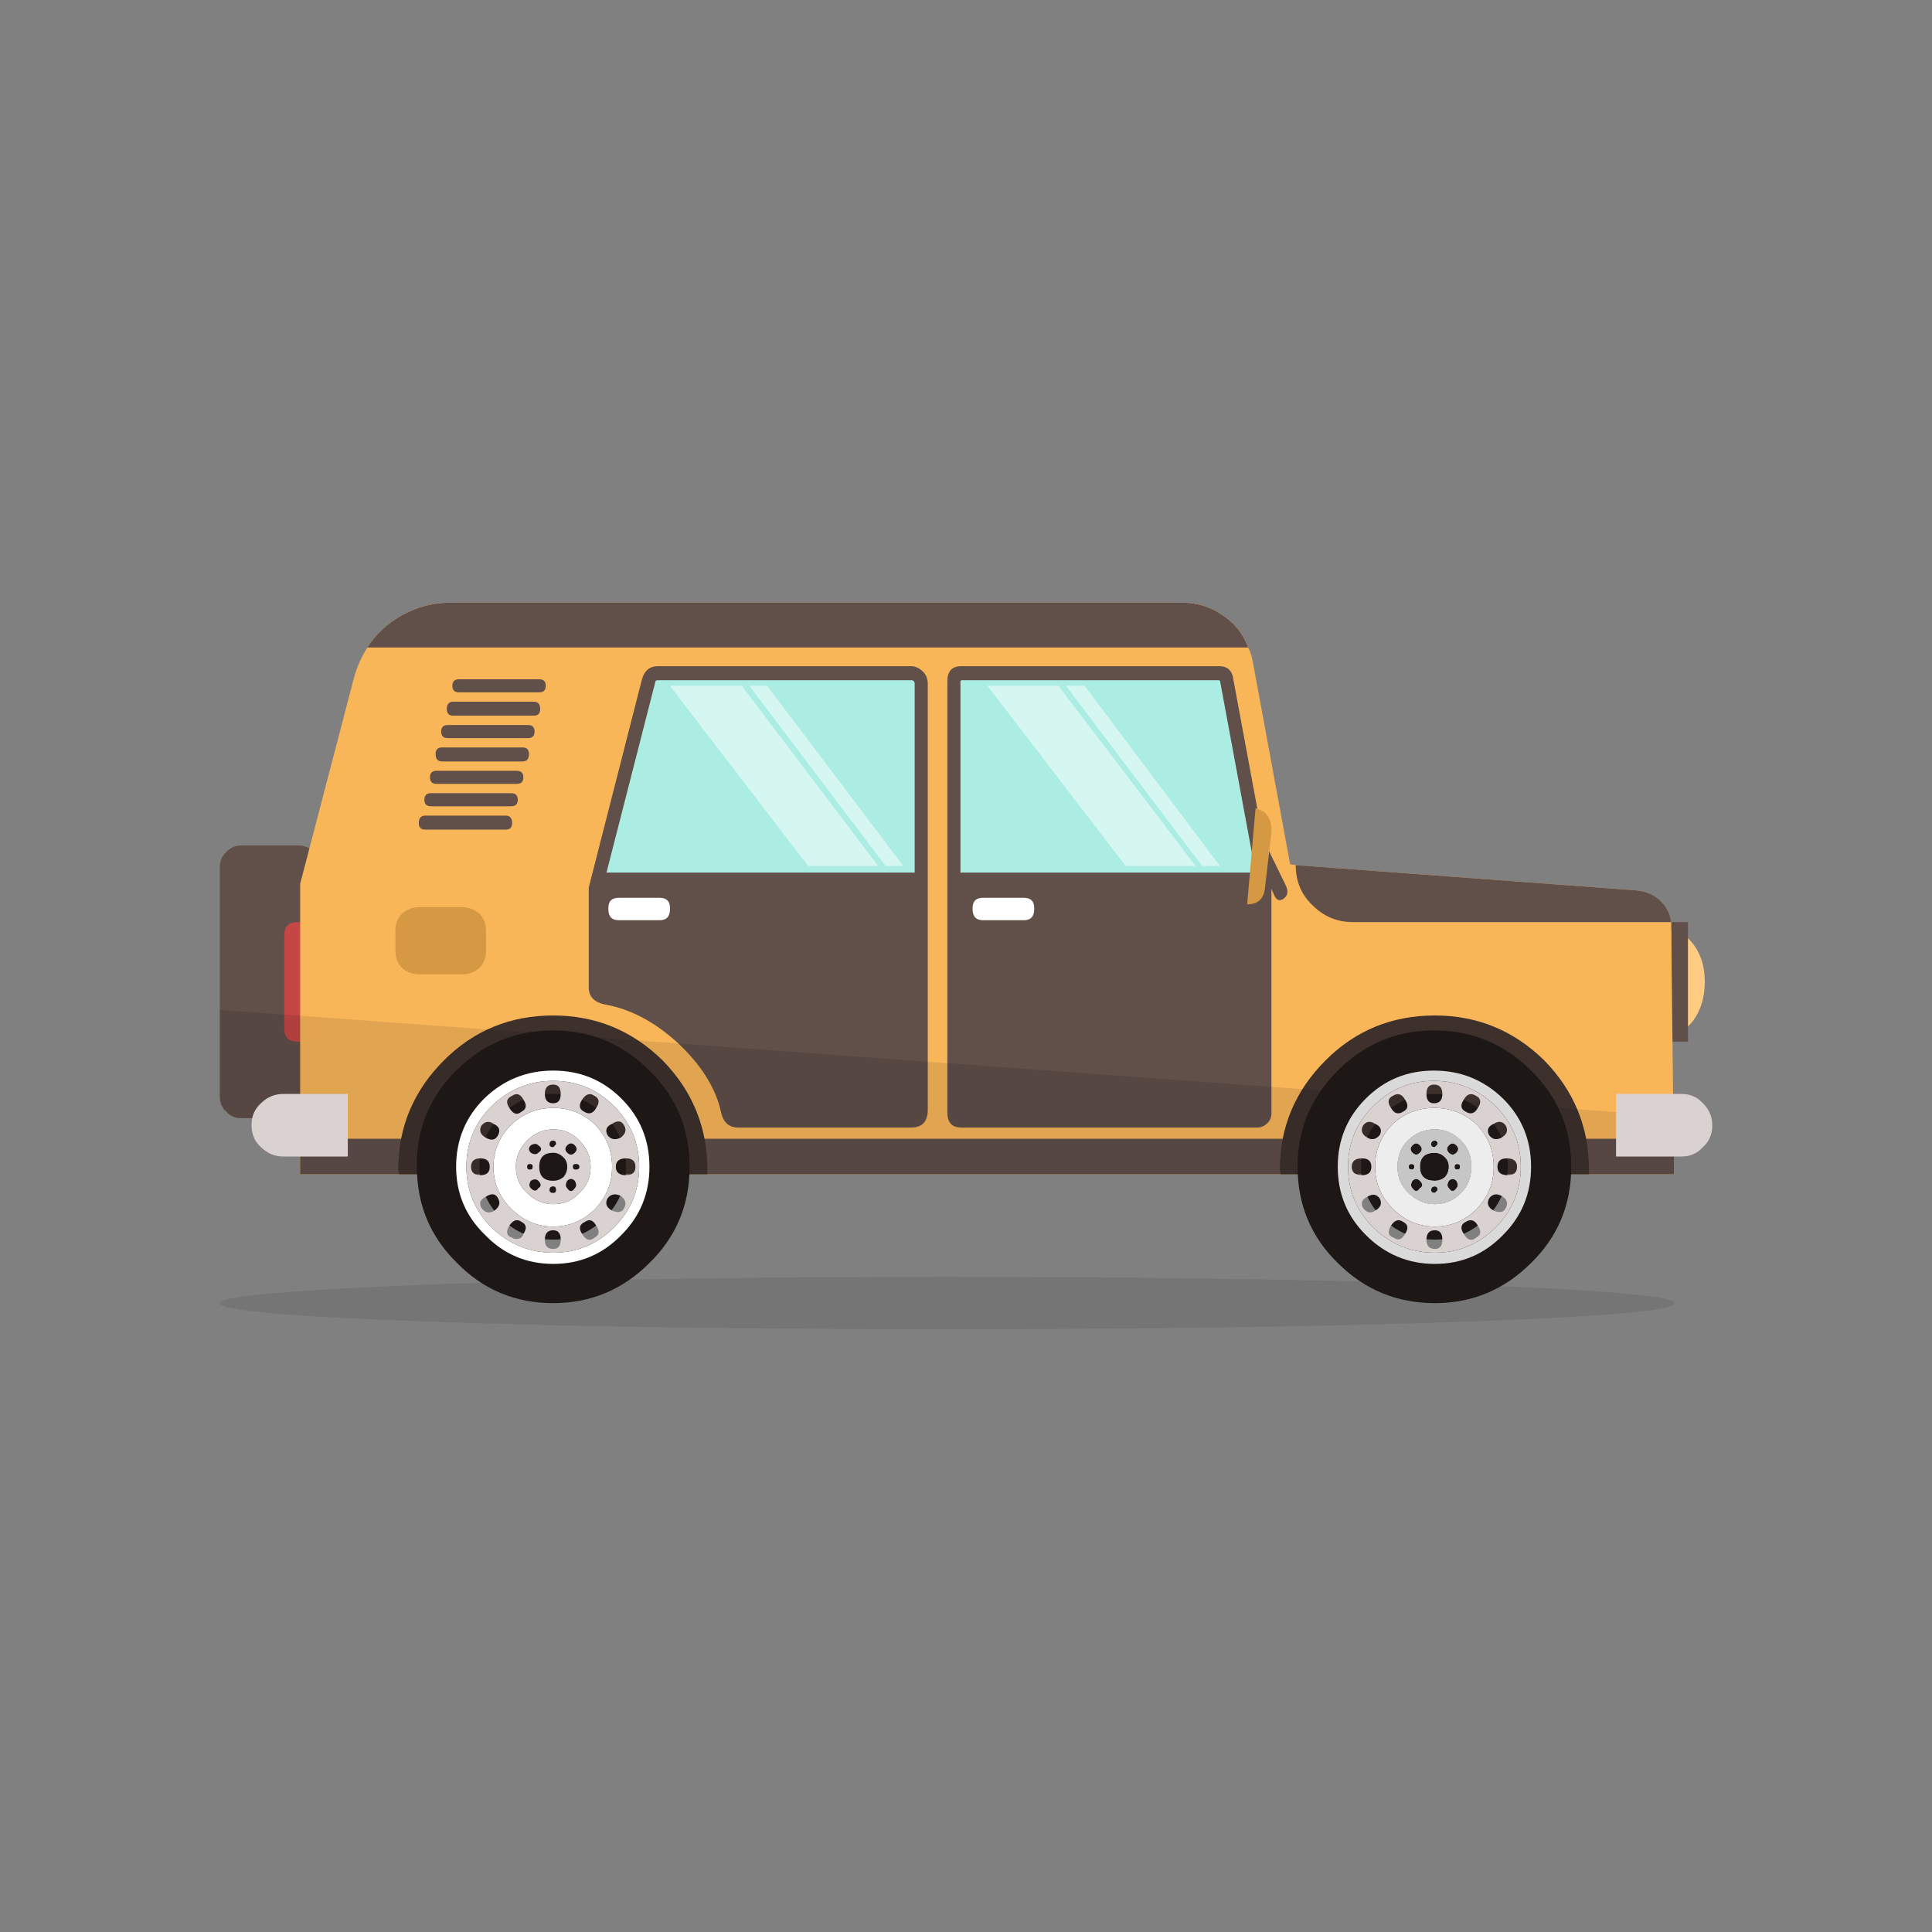 
<svg xmlns="http://www.w3.org/2000/svg" version="1.1" xmlns:xlink="http://www.w3.org/1999/xlink" preserveAspectRatio="none" x="0px" y="0px" width="1024px" height="1024px" viewBox="0 0 1024 1024">
<rect x="0" y="0" width="1024" height="1024" fill="#808080" stroke="none"/>
<defs>
<g id="Layer0_0_MEMBER_0_FILL">
<path fill="#1D1D1B" fill-opacity="0.098" stroke="none" d="
M 66.5 2.4
Q 77.9 2 77.9 1.4 77.9 0.85 66.5 0.4 54.95 0 38.95 0 22.95 0 11.4 0.4 0 0.85 0 1.4 0 2 11.4 2.4 22.7 2.8 38.95 2.8 55.2 2.8 66.5 2.4 Z"/>
</g>

<g id="Layer0_0_MEMBER_1_MEMBER_0_FILL">
<path fill="#614F49" stroke="none" d="
M 145.15 30
Q 144.8 30.3 144.8 30.8
L 144.8 43.1
Q 144.8 43.6 145.15 43.9 145.45 44.25 145.95 44.25
L 149 44.25
Q 149.5 44.25 149.85 43.9 150.2 43.6 150.2 43.1
L 150.2 30.8
Q 150.2 30.3 149.85 30 149.5 29.65 149 29.65
L 145.95 29.65
Q 145.45 29.65 145.15 30 Z"/>
</g>

<g id="Layer0_0_MEMBER_1_MEMBER_1_FILL">
<path fill="#C44645" stroke="none" d="
M 150.2 40.15
L 150.2 33.75 148.95 33.75
Q 148.25 33.75 148.25 34.45
L 148.25 39.45
Q 148.25 40.15 148.95 40.15
L 150.2 40.15 Z"/>
</g>

<g id="Layer0_0_MEMBER_1_MEMBER_2_FILL">
<path fill="#FFCB82" stroke="none" d="
M 220.7 34.95
Q 220.1 35.75 220.1 36.95 220.1 38.15 220.7 39 221.35 39.85 222.2 39.85 223.05 39.85 223.7 39 224.3 38.15 224.3 36.95 224.3 35.75 223.7 34.95 223.05 34.1 222.2 34.1 221.35 34.1 220.7 34.95 Z"/>
</g>

<g id="Layer0_0_MEMBER_1_MEMBER_3_FILL">
<path fill="#614F49" stroke="none" d="
M 223.4 40.15
L 223.4 33.75 222.5 33.75 222.5 40.15 223.4 40.15 Z"/>
</g>

<g id="Layer0_0_MEMBER_1_MEMBER_4_FILL">
<path fill="#F9B659" stroke="none" d="
M 221.85 32.6
Q 221.3 32.1 220.6 32.05
L 202.4 30.7 202.1 30.65 200.1 19.8
Q 200 19.3 199.85 19.05 199.45 17.95 198.45 17.3 197.5 16.65 196.3 16.65
L 157.15 16.65
Q 155.8 16.65 154.6 17.3 153.4 17.95 152.7 19.05 152.25 19.75 152 20.6
L 149.1 31.7 149.1 47.25 222.65 47.25 222.5 33.75
Q 222.35 33.05 221.85 32.6 Z"/>
</g>

<g id="Layer0_0_MEMBER_1_MEMBER_5_FILL">
<path fill="#614F49" stroke="none" d="
M 184.5 20.05
Q 183.75 20.05 183.75 20.85
L 183.75 43.95
Q 183.75 44.75 184.5 44.75
L 200.35 44.75
Q 200.65 44.75 200.9 44.5 201.1 44.3 201.1 43.95
L 201.1 31.75 199.05 20.7
Q 198.95 20.05 198.3 20.05
L 184.5 20.05 Z"/>
</g>

<g id="Layer0_0_MEMBER_1_MEMBER_6_FILL">
<path fill="#ABEDE3" stroke="none" d="
M 184.45 31.1
L 200.25 31.1 198.35 20.85 198.3 20.8 184.5 20.8 184.45 20.85 184.45 31.1 Z"/>
</g>

<g id="Layer0_0_MEMBER_1_MEMBER_7_FILL">
<path fill="#614F49" stroke="none" d="
M 222.65 47.25
L 222.65 45.35 149.1 45.35 149.1 47.25 222.65 47.25 Z"/>
</g>

<g id="Layer0_0_MEMBER_1_MEMBER_8_FILL">
<path fill="#3E312C" stroke="none" d="
M 218.1 47.25
L 218.1 47
Q 218.1 43.6 215.7 41.15 213.25 38.75 209.85 38.75 206.4 38.75 204 41.15 201.55 43.6 201.55 47
L 201.6 47.25 218.1 47.25 Z"/>
</g>

<g id="Layer0_0_MEMBER_1_MEMBER_9_FILL">
<path fill="#3E312C" stroke="none" d="
M 170.9 47.25
L 170.9 47
Q 170.9 43.6 168.5 41.15 166.05 38.75 162.65 38.75 159.2 38.75 156.8 41.15 154.35 43.6 154.35 47
L 154.4 47.25 170.9 47.25 Z"/>
</g>

<g id="Layer0_0_MEMBER_1_MEMBER_10_FILL">
<path fill="#FFFFFF" stroke="none" d="
M 185.1 33.05
Q 185.1 33.65 185.65 33.65
L 187.85 33.65
Q 188.4 33.65 188.4 33.05
L 188.4 33
Q 188.4 32.45 187.85 32.45
L 185.65 32.45
Q 185.1 32.45 185.1 33
L 185.1 33.05 Z"/>
</g>

<g id="Layer0_0_MEMBER_1_MEMBER_11_FILL">
<path fill="#D69943" stroke="none" d="
M 154.55 36.2
Q 154.95 36.55 155.5 36.55
L 157.75 36.55
Q 158.3 36.55 158.7 36.2 159.05 35.85 159.05 35.3
L 159.05 34.2
Q 159.05 33.65 158.7 33.3 158.3 32.95 157.75 32.95
L 155.5 32.95
Q 154.95 32.95 154.55 33.3 154.2 33.65 154.2 34.2
L 154.2 35.3
Q 154.2 35.85 154.55 36.2 Z"/>
</g>

<g id="Layer0_0_MEMBER_1_MEMBER_12_FILL">
<path fill="#614F49" stroke="none" d="
M 221.85 32.55
Q 221.3 32.1 220.6 32.05
L 202.4 30.7
Q 202.4 32 203.3 32.85 204.2 33.75 205.45 33.75
L 222.5 33.75
Q 222.4 33.05 221.85 32.55 Z"/>
</g>

<g id="Layer0_0_MEMBER_1_MEMBER_13_FILL">
<path fill="#614F49" stroke="none" d="
M 198.45 17.3
Q 197.5 16.65 196.3 16.65
L 157.15 16.65
Q 155.8 16.65 154.6 17.3 153.4 17.95 152.7 19.05
L 199.85 19.05
Q 199.45 17.95 198.45 17.3 Z"/>
</g>

<g id="Layer0_0_MEMBER_1_MEMBER_14_FILL">
<path fill="#614F49" stroke="none" d="
M 182.7 21
Q 182.7 20.6 182.45 20.35 182.15 20.05 181.8 20.05
L 168.25 20.05
Q 167.6 20.05 167.4 20.75
L 164.55 31.9 164.55 37.25
Q 164.55 37.95 165.35 38.15 167.45 38.5 169.35 40.25 171.25 42.05 171.65 44 171.85 44.75 172.55 44.75
L 181.8 44.75
Q 182.7 44.75 182.7 43.8
L 182.7 21 Z"/>
</g>

<g id="Layer0_0_MEMBER_1_MEMBER_15_FILL">
<path fill="#ABEDE3" stroke="none" d="
M 165.5 31.1
L 182 31.1 182 21
Q 182 20.8 181.8 20.8
L 168.25 20.8
Q 168.1 20.8 168.1 20.95
L 165.5 31.1 Z"/>
</g>

<g id="Layer0_0_MEMBER_1_MEMBER_16_FILL">
<path fill="#FFFFFF" stroke="none" d="
M 165.6 33.05
Q 165.6 33.65 166.15 33.65
L 168.35 33.65
Q 168.9 33.65 168.9 33.05
L 168.9 33
Q 168.9 32.45 168.35 32.45
L 166.15 32.45
Q 165.6 32.45 165.6 33
L 165.6 33.05 Z"/>
</g>

<g id="Layer0_0_MEMBER_1_MEMBER_17_FILL">
<path fill="#614F49" stroke="none" d="
M 157.6 20.75
Q 157.25 20.75 157.25 21.1 157.25 21.45 157.6 21.45
L 161.9 21.45
Q 162.25 21.45 162.25 21.1 162.25 20.75 161.9 20.75
L 157.6 20.75 Z"/>
</g>

<g id="Layer0_0_MEMBER_1_MEMBER_18_FILL">
<path fill="#614F49" stroke="none" d="
M 157.3 21.95
Q 156.95 21.95 156.95 22.35 156.95 22.7 157.3 22.7
L 161.6 22.7
Q 161.95 22.7 161.95 22.35 161.95 21.95 161.6 21.95
L 157.3 21.95 Z"/>
</g>

<g id="Layer0_0_MEMBER_1_MEMBER_19_FILL">
<path fill="#614F49" stroke="none" d="
M 157 23.2
Q 156.65 23.2 156.65 23.55 156.65 23.9 157 23.9
L 161.3 23.9
Q 161.65 23.9 161.65 23.55 161.65 23.2 161.3 23.2
L 157 23.2 Z"/>
</g>

<g id="Layer0_0_MEMBER_1_MEMBER_20_FILL">
<path fill="#614F49" stroke="none" d="
M 156.7 24.4
Q 156.35 24.4 156.35 24.75 156.35 25.15 156.7 25.15
L 161 25.15
Q 161.35 25.15 161.35 24.75 161.35 24.4 161 24.4
L 156.7 24.4 Z"/>
</g>

<g id="Layer0_0_MEMBER_1_MEMBER_21_FILL">
<path fill="#614F49" stroke="none" d="
M 156.4 25.65
Q 156.05 25.65 156.05 26 156.05 26.35 156.4 26.35
L 160.7 26.35
Q 161.05 26.35 161.05 26 161.05 25.65 160.7 25.65
L 156.4 25.65 Z"/>
</g>

<g id="Layer0_0_MEMBER_1_MEMBER_22_FILL">
<path fill="#614F49" stroke="none" d="
M 156.1 26.85
Q 155.75 26.85 155.75 27.2 155.75 27.55 156.1 27.55
L 160.4 27.55
Q 160.75 27.55 160.75 27.2 160.75 26.85 160.4 26.85
L 156.1 26.85 Z"/>
</g>

<g id="Layer0_0_MEMBER_1_MEMBER_23_FILL">
<path fill="#614F49" stroke="none" d="
M 155.8 28.05
Q 155.45 28.05 155.45 28.45 155.45 28.8 155.8 28.8
L 160.1 28.8
Q 160.45 28.8 160.45 28.45 160.45 28.05 160.1 28.05
L 155.8 28.05 Z"/>
</g>

<g id="Layer0_0_MEMBER_1_MEMBER_24_FILL">
<path fill="#000000" fill-opacity="0.098" stroke="none" d="
M 77.85 8.8
L 77.85 5.7 0 0 0 4.65
Q 0 5.15 0.35 5.45 0.65 5.8 1.15 5.8
L 4.3 5.8 4.3 8.8 77.85 8.8 Z"/>
</g>

<g id="Layer0_0_MEMBER_1_MEMBER_25_MEMBER_0_FILL">
<path fill="#1D1715" stroke="none" d="
M 207.05 44.1
Q 205.9 45.25 205.9 46.85 205.9 48.45 207.05 49.6 208.2 50.75 209.85 50.75 211.45 50.75 212.6 49.6 213.75 48.45 213.75 46.85 213.75 45.25 212.6 44.1 211.45 42.95 209.85 42.95 208.2 42.95 207.05 44.1 Z"/>
</g>

<g id="Layer0_0_MEMBER_1_MEMBER_25_MEMBER_1_FILL">
<path fill="#1D1715" stroke="none" d="
M 204.65 41.7
Q 202.5 43.85 202.5 46.85 202.5 49.9 204.65 52 206.8 54.15 209.85 54.15 212.85 54.15 215 52 217.15 49.9 217.15 46.85 217.15 43.8 215 41.7 212.85 39.55 209.8 39.55 206.8 39.55 204.65 41.7
M 213 43.65
Q 214.3 44.95 214.35 46.85 214.35 48.7 213 50.05 211.7 51.35 209.85 51.35 208 51.35 206.65 50.05 205.35 48.75 205.35 46.85 205.35 45 206.65 43.7 207.95 42.35 209.8 42.35 211.65 42.35 213 43.65 Z"/>
</g>

<g id="Layer0_0_MEMBER_1_MEMBER_25_MEMBER_2_MEMBER_0_FILL">
<path fill="#DADADA" stroke="none" d="
M 206.15 43.2
Q 204.65 44.7 204.65 46.85 204.65 49 206.15 50.5 207.7 52.05 209.85 52.05 212 52.05 213.5 50.5 215 49 215 46.85 215 44.7 213.5 43.2 211.95 41.7 209.8 41.7 207.65 41.7 206.15 43.2
M 213.1 43.6
Q 214.45 44.95 214.45 46.85 214.45 48.75 213.1 50.1 211.75 51.45 209.85 51.45 207.95 51.45 206.55 50.1 205.2 48.75 205.2 46.85 205.2 44.95 206.55 43.6 207.9 42.25 209.8 42.25 211.7 42.25 213.1 43.6 Z"/>
</g>

<g id="Layer0_0_MEMBER_1_MEMBER_25_MEMBER_2_MEMBER_1_FILL">
<path fill="#EDEDED" stroke="none" d="
M 207.55 44.6
Q 206.65 45.55 206.65 46.85 206.65 48.15 207.6 49.1 208.55 50.05 209.85 50.05 211.15 50.05 212.1 49.1 213 48.15 213 46.85 213 45.55 212.1 44.6 211.15 43.7 209.8 43.7 208.5 43.7 207.55 44.6
M 208.4 45.45
Q 209 44.85 209.85 44.85 210.65 44.85 211.25 45.45 211.8 46 211.8 46.85 211.8 47.7 211.25 48.25 210.65 48.85 209.85 48.85 209.05 48.85 208.45 48.25 207.85 47.7 207.85 46.85 207.85 46 208.4 45.45 Z"/>
</g>

<g id="Layer0_0_MEMBER_1_MEMBER_25_MEMBER_2_MEMBER_2_MEMBER_0_MEMBER_0_FILL">
<path fill="#DAD1D1" stroke="none" d="
M 209.85 44.85
Q 209 44.85 208.4 45.45 207.85 46 207.85 46.85 207.85 47.7 208.45 48.25 209.05 48.85 209.85 48.85 210.65 48.85 211.25 48.25 211.8 47.7 211.8 46.85 211.8 46 211.25 45.45 210.65 44.85 209.85 44.85
M 211 45.7
Q 211.2 45.9 211 46.1 210.8 46.3 210.6 46.1 210.4 45.9 210.6 45.7 210.8 45.5 211 45.7
M 208.65 46.1
Q 208.45 45.9 208.65 45.7 208.85 45.5 209.05 45.7 209.25 45.9 209.05 46.1 208.85 46.3 208.65 46.1
M 210 45.65
L 209.85 45.8
Q 209.65 45.8 209.65 45.65 209.65 45.45 209.85 45.45 210 45.45 210 45.65
M 209.85 47.6
Q 209.05 47.6 209.05 46.85 209.05 46.1 209.85 46.1 210.15 46.1 210.4 46.35 210.6 46.55 210.6 46.85 210.6 47.15 210.4 47.4 210.15 47.6 209.85 47.6
M 208.45 46.85
Q 208.45 46.7 208.6 46.7 208.75 46.7 208.75 46.85 208.75 47 208.6 47 208.45 47 208.45 46.85
M 209.85 48.25
Q 209.65 48.25 209.65 48.1 209.65 47.9 209.85 47.9 210 47.9 210 48.1
L 209.85 48.25
M 208.65 48
Q 208.5 47.85 208.65 47.6 208.85 47.4 209.05 47.6 209.3 47.85 209.05 48 208.85 48.3 208.65 48
M 211.2 46.85
Q 211.2 47 211.05 47 210.9 47 210.9 46.85 210.9 46.7 211.05 46.7 211.2 46.7 211.2 46.85
M 210.6 47.6
Q 210.8 47.4 211 47.6 211.15 47.85 211 48 210.8 48.3 210.6 48 210.45 47.85 210.6 47.6 Z"/>
</g>

<g id="Layer0_0_MEMBER_1_MEMBER_25_MEMBER_2_MEMBER_2_MEMBER_1_MEMBER_0_FILL">
<path fill="#C6C6C6" stroke="none" d="
M 209.85 44.85
Q 209 44.85 208.4 45.45 207.85 46 207.85 46.85 207.85 47.7 208.45 48.25 209.05 48.85 209.85 48.85 210.65 48.85 211.25 48.25 211.8 47.7 211.8 46.85 211.8 46 211.25 45.45 210.65 44.85 209.85 44.85
M 211 45.7
Q 211.2 45.9 211 46.1 210.8 46.3 210.6 46.1 210.4 45.9 210.6 45.7 210.8 45.5 211 45.7
M 208.65 46.1
Q 208.45 45.9 208.65 45.7 208.85 45.5 209.05 45.7 209.25 45.9 209.05 46.1 208.85 46.3 208.65 46.1
M 210 45.65
L 209.85 45.8
Q 209.65 45.8 209.65 45.65 209.65 45.45 209.85 45.45 210 45.45 210 45.65
M 209.85 47.6
Q 209.05 47.6 209.05 46.85 209.05 46.1 209.85 46.1 210.15 46.1 210.4 46.35 210.6 46.55 210.6 46.85 210.6 47.15 210.4 47.4 210.15 47.6 209.85 47.6
M 208.45 46.85
Q 208.45 46.7 208.6 46.7 208.75 46.7 208.75 46.85 208.75 47 208.6 47 208.45 47 208.45 46.85
M 209.85 48.25
Q 209.65 48.25 209.65 48.1 209.65 47.9 209.85 47.9 210 47.9 210 48.1
L 209.85 48.25
M 208.65 48
Q 208.5 47.85 208.65 47.6 208.85 47.4 209.05 47.6 209.3 47.85 209.05 48 208.85 48.3 208.65 48
M 211.2 46.85
Q 211.2 47 211.05 47 210.9 47 210.9 46.85 210.9 46.7 211.05 46.7 211.2 46.7 211.2 46.85
M 210.6 47.6
Q 210.8 47.4 211 47.6 211.15 47.85 211 48 210.8 48.3 210.6 48 210.45 47.85 210.6 47.6 Z"/>
</g>

<g id="Layer0_0_MEMBER_1_MEMBER_25_MEMBER_2_MEMBER_3_FILL">
<path fill="#DAD1D1" stroke="none" d="
M 206.55 43.6
Q 205.2 44.95 205.2 46.85 205.2 48.75 206.55 50.1 207.95 51.45 209.85 51.45 211.75 51.45 213.1 50.1 214.45 48.75 214.45 46.85 214.45 44.95 213.1 43.6 211.7 42.25 209.8 42.25 207.9 42.25 206.55 43.6
M 211.4 43.25
Q 211.65 42.8 212.05 43.05 212.45 43.25 212.15 43.7 211.9 44.15 211.5 43.9 211.1 43.7 211.4 43.25
M 207.6 43.05
Q 208 42.8 208.25 43.25 208.55 43.7 208.15 43.9 207.75 44.15 207.5 43.7 207.2 43.25 207.6 43.05
M 209.4 42.95
Q 209.4 42.45 209.8 42.45 210.25 42.45 210.25 42.95 210.25 43.45 209.8 43.45 209.4 43.45 209.4 42.95
M 206.9 45.15
Q 206.6 45.5 206.25 45.3 205.8 45.05 206 44.65 206.25 44.3 206.65 44.55 207.1 44.75 206.9 45.15
M 205.95 47.3
Q 205.4 47.3 205.4 46.85 205.4 46.4 205.95 46.4 206.45 46.4 206.45 46.85 206.45 47.3 205.95 47.3
M 206.25 48.45
Q 206.65 48.2 206.9 48.55 207.1 48.95 206.65 49.2 206.3 49.45 206 49.05 205.8 48.65 206.25 48.45
M 206.65 46.85
Q 206.65 45.55 207.55 44.6 208.5 43.7 209.8 43.7 211.15 43.7 212.1 44.6 213 45.55 213 46.85 213 48.15 212.1 49.1 211.15 50.05 209.85 50.05 208.55 50.05 207.6 49.1 206.65 48.15 206.65 46.85
M 213.65 44.65
Q 213.85 45.05 213.4 45.3 213 45.5 212.75 45.15 212.55 44.75 213 44.55 213.4 44.3 213.65 44.65
M 213 49.2
Q 212.55 48.95 212.75 48.55 213 48.2 213.4 48.4 213.85 48.65 213.65 49.05 213.5 49.4 213 49.2
M 214.25 46.85
Q 214.25 47.3 213.75 47.3 213.2 47.3 213.2 46.85 213.2 46.4 213.7 46.4 214.25 46.4 214.25 46.85
M 211.4 50.45
Q 211.1 50 211.5 49.8 211.9 49.55 212.15 50 212.45 50.45 212.05 50.65 211.7 50.95 211.4 50.45
M 208.25 50.45
Q 208 50.9 207.65 50.65 207.2 50.5 207.5 50 207.8 49.55 208.15 49.8 208.55 50 208.25 50.45
M 209.85 51.25
Q 209.4 51.25 209.4 50.75 209.4 50.25 209.85 50.25 210.25 50.25 210.25 50.75 210.25 51.25 209.85 51.25 Z"/>
</g>

<g id="Layer0_0_MEMBER_1_MEMBER_26_MEMBER_0_FILL">
<path fill="#1D1715" stroke="none" d="
M 165.4 44.1
Q 164.25 42.95 162.65 42.95 161 42.95 159.85 44.1 158.7 45.25 158.7 46.85 158.7 48.45 159.85 49.6 161 50.75 162.65 50.75 164.25 50.75 165.4 49.6 166.55 48.45 166.55 46.85 166.55 45.25 165.4 44.1 Z"/>
</g>

<g id="Layer0_0_MEMBER_1_MEMBER_26_MEMBER_1_FILL">
<path fill="#1D1715" stroke="none" d="
M 167.8 41.7
Q 165.65 39.55 162.65 39.55 159.6 39.55 157.45 41.7 155.3 43.85 155.35 46.85 155.35 49.9 157.5 52 159.6 54.15 162.65 54.15 165.65 54.15 167.8 52 169.95 49.9 169.95 46.85 169.95 43.8 167.8 41.7
M 165.8 43.65
Q 167.15 45 167.15 46.85 167.15 48.7 165.8 50.05 164.5 51.35 162.65 51.35 160.8 51.35 159.45 50.05 158.15 48.75 158.15 46.85 158.15 45 159.45 43.7 160.8 42.35 162.65 42.35 164.5 42.35 165.8 43.65 Z"/>
</g>

<g id="Layer0_0_MEMBER_1_MEMBER_26_MEMBER_2_MEMBER_0_FILL">
<path fill="#FFFFFF" stroke="none" d="
M 166.3 43.2
Q 164.8 41.7 162.65 41.7 160.5 41.7 158.95 43.2 157.45 44.7 157.45 46.85 157.45 49 159 50.5 160.5 52.05 162.65 52.05 164.8 52.05 166.3 50.5 167.8 49 167.8 46.85 167.8 44.7 166.3 43.2
M 165.9 43.6
Q 167.25 44.95 167.25 46.85 167.25 48.75 165.9 50.1 164.55 51.45 162.65 51.45 160.75 51.45 159.35 50.1 158 48.75 158 46.85 158 44.95 159.35 43.6 160.75 42.25 162.65 42.25 164.55 42.25 165.9 43.6 Z"/>
</g>

<g id="Layer0_0_MEMBER_1_MEMBER_26_MEMBER_2_MEMBER_1_FILL">
<path fill="#FFFFFF" stroke="none" d="
M 164.9 44.6
Q 163.95 43.7 162.65 43.7 161.35 43.7 160.4 44.6 159.45 45.55 159.45 46.85 159.45 48.15 160.4 49.1 161.35 50.05 162.65 50.05 163.95 50.05 164.9 49.1 165.8 48.15 165.8 46.85 165.8 45.55 164.9 44.6
M 164.05 48.25
Q 163.5 48.85 162.65 48.85 161.85 48.85 161.25 48.25 160.65 47.7 160.65 46.85 160.65 46.05 161.25 45.45 161.85 44.85 162.65 44.85 163.5 44.85 164.05 45.45 164.65 46.05 164.65 46.85 164.65 47.7 164.05 48.25 Z"/>
</g>

<g id="Layer0_0_MEMBER_1_MEMBER_26_MEMBER_2_MEMBER_2_MEMBER_0_FILL">
<path fill="#DAD1D1" stroke="none" d="
M 164.05 45.45
Q 163.5 44.85 162.65 44.85 161.85 44.85 161.25 45.45 160.65 46.05 160.65 46.85 160.65 47.7 161.25 48.25 161.85 48.85 162.65 48.85 163.5 48.85 164.05 48.25 164.65 47.7 164.65 46.85 164.65 46.05 164.05 45.45
M 162.65 46.1
Q 162.95 46.1 163.2 46.35 163.4 46.55 163.4 46.85 163.4 47.15 163.2 47.4 162.95 47.6 162.65 47.6 161.9 47.6 161.9 46.85 161.9 46.1 162.65 46.1
M 162.8 45.65
L 162.65 45.8
Q 162.45 45.8 162.45 45.65 162.45 45.45 162.65 45.45 162.8 45.45 162.8 45.65
M 163.8 46.1
Q 163.6 46.3 163.4 46.1 163.2 45.9 163.4 45.7 163.6 45.5 163.8 45.7 164 45.9 163.8 46.1
M 163.85 47
Q 163.7 47 163.7 46.85 163.7 46.7 163.85 46.7 164.05 46.7 164.05 46.85 164.05 47 163.85 47
M 163.4 47.6
Q 163.6 47.4 163.8 47.6 163.95 47.85 163.8 48 163.6 48.3 163.4 48 163.25 47.85 163.4 47.6
M 162.65 48.25
Q 162.45 48.25 162.45 48.1 162.45 47.9 162.65 47.9 162.8 47.9 162.8 48.1 162.8 48.25 162.65 48.25
M 161.45 45.7
Q 161.7 45.55 161.85 45.7 162.15 45.9 161.85 46.1 161.7 46.25 161.45 46.1 161.25 45.9 161.45 45.7
M 161.25 46.85
Q 161.25 46.7 161.4 46.7 161.55 46.7 161.55 46.85 161.55 47 161.4 47 161.25 47 161.25 46.85
M 161.45 47.6
Q 161.7 47.45 161.85 47.6 162.1 47.85 161.85 48 161.7 48.25 161.45 48 161.3 47.85 161.45 47.6 Z"/>
</g>

<g id="Layer0_0_MEMBER_1_MEMBER_26_MEMBER_2_MEMBER_3_FILL">
<path fill="#DAD1D1" stroke="none" d="
M 165.9 43.6
Q 164.55 42.25 162.65 42.25 160.75 42.25 159.35 43.6 158 44.95 158 46.85 158 48.75 159.35 50.1 160.75 51.45 162.65 51.45 164.55 51.45 165.9 50.1 167.25 48.75 167.25 46.85 167.25 44.95 165.9 43.6
M 162.2 42.95
Q 162.2 42.45 162.65 42.45 163.05 42.45 163.05 42.95 163.05 43.45 162.65 43.45 162.2 43.45 162.2 42.95
M 164.2 43.25
Q 164.5 42.8 164.85 43.05 165.25 43.25 164.95 43.7 164.7 44.15 164.3 43.9 163.9 43.7 164.2 43.25
M 166.25 45.3
Q 165.8 45.5 165.55 45.15 165.35 44.75 165.8 44.55 166.25 44.25 166.45 44.65 166.65 45 166.25 45.3
M 165.8 49.2
Q 165.35 48.95 165.55 48.55 165.8 48.2 166.25 48.4 166.65 48.7 166.45 49.05 166.3 49.4 165.8 49.2
M 167.05 46.85
Q 167.05 47.3 166.55 47.3 166 47.3 166 46.85 166 46.4 166.55 46.4 167.05 46.4 167.05 46.85
M 165.8 46.85
Q 165.8 48.15 164.9 49.1 163.95 50.05 162.65 50.05 161.35 50.05 160.4 49.1 159.45 48.15 159.45 46.85 159.45 45.55 160.4 44.6 161.35 43.7 162.65 43.7 163.95 43.7 164.9 44.6 165.8 45.55 165.8 46.85
M 164.95 50
Q 165.25 50.45 164.85 50.65 164.5 50.95 164.2 50.45 163.9 50 164.35 49.8 164.7 49.55 164.95 50
M 162.65 51.25
Q 162.2 51.25 162.2 50.75 162.2 50.25 162.65 50.25 163.05 50.25 163.05 50.75 163.05 51.25 162.65 51.25
M 160.45 43.05
Q 160.8 42.8 161.05 43.25 161.35 43.7 160.95 43.9 160.6 44.2 160.3 43.7 160 43.25 160.45 43.05
M 159.05 45.3
Q 158.6 45.05 158.8 44.65 159.1 44.3 159.45 44.55 159.9 44.75 159.7 45.15 159.5 45.55 159.05 45.3
M 158.75 47.3
Q 158.25 47.3 158.25 46.85 158.25 46.4 158.75 46.4 159.25 46.4 159.25 46.85 159.25 47.3 158.75 47.3
M 158.8 49.05
Q 158.6 48.65 159.05 48.45 159.5 48.15 159.7 48.55 159.9 48.9 159.5 49.2 159.1 49.45 158.8 49.05
M 160.45 50.65
Q 160 50.5 160.3 50 160.6 49.55 160.95 49.8 161.35 50 161.05 50.45 161 50.65 160.8 50.7 160.6 50.75 160.45 50.65 Z"/>
</g>

<g id="Layer0_0_MEMBER_1_MEMBER_27_FILL">
<path fill="#DAD1D1" stroke="none" d="
M 219.55 42.95
L 219.55 46.3 223.05 46.3
Q 223.75 46.3 224.2 45.8 224.7 45.35 224.7 44.65
L 224.7 44.6
Q 224.7 43.95 224.2 43.45 223.75 42.95 223.05 42.95
L 219.55 42.95 Z"/>
</g>

<g id="Layer0_0_MEMBER_1_MEMBER_28_FILL">
<path fill="#DAD1D1" stroke="none" d="
M 147 45.8
Q 147.5 46.3 148.2 46.3
L 151.65 46.3 151.65 42.95 148.2 42.95
Q 147.5 42.95 147 43.45 146.5 43.9 146.5 44.6
L 146.5 44.65
Q 146.5 45.35 147 45.8 Z"/>
</g>

<g id="Layer0_0_MEMBER_1_MEMBER_29_MEMBER_0_FILL">
<path fill="#FFFFFF" fill-opacity="0.498" stroke="none" d="
M 11.15 9.65
L 3.8 0 0 0 7.4 9.65 11.15 9.65 Z"/>
</g>

<g id="Layer0_0_MEMBER_1_MEMBER_29_MEMBER_1_FILL">
<path fill="#FFFFFF" fill-opacity="0.498" stroke="none" d="
M 12.45 9.65
L 5.2 0 4.2 0 11.5 9.65 12.45 9.65 Z"/>
</g>

<g id="Layer0_0_MEMBER_1_MEMBER_29_MEMBER_2_FILL">
<path fill="#FFFFFF" fill-opacity="0.498" stroke="none" d="
M 11.15 9.65
L 3.85 0 0 0 7.4 9.65 11.15 9.65 Z"/>
</g>

<g id="Layer0_0_MEMBER_1_MEMBER_29_MEMBER_3_FILL">
<path fill="#FFFFFF" fill-opacity="0.498" stroke="none" d="
M 12.5 9.65
L 5.2 0 4.25 0 11.55 9.65 12.5 9.65 Z"/>
</g>

<g id="Layer0_0_MEMBER_2_FILL">
<path fill="#614F49" stroke="none" d="
M 200.55 30.75
L 201.2 32.2
Q 201.4 32.75 201.75 32.5 202.1 32.25 201.85 31.75
L 200.9 29.8 200.55 30.75 Z"/>
</g>

<g id="Layer0_0_MEMBER_3_FILL">
<path fill="#D69943" stroke="none" d="
M 200.25 27.65
L 199.8 32.8
Q 200.65 32.8 200.75 31.95
L 201.1 28.95
Q 201.15 28.25 200.7 27.85
L 200.25 27.65 Z"/>
</g>
</defs>

<g transform="matrix( 9.9, 0, 0, 9.9, 116.45,676.8) ">
<use xlink:href="#Layer0_0_MEMBER_0_FILL"/>
</g>

<g transform="matrix( 9.9, 0, 0, 9.9, -1317,154.6) ">
<use xlink:href="#Layer0_0_MEMBER_1_MEMBER_0_FILL"/>
</g>

<g transform="matrix( 9.9, 0, 0, 9.9, -1317,154.6) ">
<use xlink:href="#Layer0_0_MEMBER_1_MEMBER_1_FILL"/>
</g>

<g transform="matrix( 9.9, 0, 0, 9.9, -1317,154.6) ">
<use xlink:href="#Layer0_0_MEMBER_1_MEMBER_2_FILL"/>
</g>

<g transform="matrix( 9.9, 0, 0, 9.9, -1317,154.6) ">
<use xlink:href="#Layer0_0_MEMBER_1_MEMBER_3_FILL"/>
</g>

<g transform="matrix( 9.9, 0, 0, 9.9, -1317,154.6) ">
<use xlink:href="#Layer0_0_MEMBER_1_MEMBER_4_FILL"/>
</g>

<g transform="matrix( 9.9, 0, 0, 9.9, -1317,154.6) ">
<use xlink:href="#Layer0_0_MEMBER_1_MEMBER_5_FILL"/>
</g>

<g transform="matrix( 9.9, 0, 0, 9.9, -1317,154.6) ">
<use xlink:href="#Layer0_0_MEMBER_1_MEMBER_6_FILL"/>
</g>

<g transform="matrix( 9.9, 0, 0, 9.9, -1317,154.6) ">
<use xlink:href="#Layer0_0_MEMBER_1_MEMBER_7_FILL"/>
</g>

<g transform="matrix( 9.9, 0, 0, 9.9, -1317,154.6) ">
<use xlink:href="#Layer0_0_MEMBER_1_MEMBER_8_FILL"/>
</g>

<g transform="matrix( 9.9, 0, 0, 9.9, -1317,154.6) ">
<use xlink:href="#Layer0_0_MEMBER_1_MEMBER_9_FILL"/>
</g>

<g transform="matrix( 9.9, 0, 0, 9.9, -1317,154.6) ">
<use xlink:href="#Layer0_0_MEMBER_1_MEMBER_10_FILL"/>
</g>

<g transform="matrix( 9.9, 0, 0, 9.9, -1317,154.6) ">
<use xlink:href="#Layer0_0_MEMBER_1_MEMBER_11_FILL"/>
</g>

<g transform="matrix( 9.9, 0, 0, 9.9, -1317,154.6) ">
<use xlink:href="#Layer0_0_MEMBER_1_MEMBER_12_FILL"/>
</g>

<g transform="matrix( 9.9, 0, 0, 9.9, -1317,154.6) ">
<use xlink:href="#Layer0_0_MEMBER_1_MEMBER_13_FILL"/>
</g>

<g transform="matrix( 9.9, 0, 0, 9.9, -1317,154.6) ">
<use xlink:href="#Layer0_0_MEMBER_1_MEMBER_14_FILL"/>
</g>

<g transform="matrix( 9.9, 0, 0, 9.9, -1317,154.6) ">
<use xlink:href="#Layer0_0_MEMBER_1_MEMBER_15_FILL"/>
</g>

<g transform="matrix( 9.9, 0, 0, 9.9, -1317,154.6) ">
<use xlink:href="#Layer0_0_MEMBER_1_MEMBER_16_FILL"/>
</g>

<g transform="matrix( 9.9, 0, 0, 9.9, -1317,154.6) ">
<use xlink:href="#Layer0_0_MEMBER_1_MEMBER_17_FILL"/>
</g>

<g transform="matrix( 9.9, 0, 0, 9.9, -1317,154.6) ">
<use xlink:href="#Layer0_0_MEMBER_1_MEMBER_18_FILL"/>
</g>

<g transform="matrix( 9.9, 0, 0, 9.9, -1317,154.6) ">
<use xlink:href="#Layer0_0_MEMBER_1_MEMBER_19_FILL"/>
</g>

<g transform="matrix( 9.9, 0, 0, 9.9, -1317,154.6) ">
<use xlink:href="#Layer0_0_MEMBER_1_MEMBER_20_FILL"/>
</g>

<g transform="matrix( 9.9, 0, 0, 9.9, -1317,154.6) ">
<use xlink:href="#Layer0_0_MEMBER_1_MEMBER_21_FILL"/>
</g>

<g transform="matrix( 9.9, 0, 0, 9.9, -1317,154.6) ">
<use xlink:href="#Layer0_0_MEMBER_1_MEMBER_22_FILL"/>
</g>

<g transform="matrix( 9.9, 0, 0, 9.9, -1317,154.6) ">
<use xlink:href="#Layer0_0_MEMBER_1_MEMBER_23_FILL"/>
</g>

<g transform="matrix( 9.9, 0, 0, 9.9, 116.45,535.25) ">
<use xlink:href="#Layer0_0_MEMBER_1_MEMBER_24_FILL"/>
</g>

<g transform="matrix( 9.9, 0, 0, 9.9, -1317,154.6) ">
<use xlink:href="#Layer0_0_MEMBER_1_MEMBER_25_MEMBER_0_FILL"/>
</g>

<g transform="matrix( 9.9, 0, 0, 9.9, -1317,154.6) ">
<use xlink:href="#Layer0_0_MEMBER_1_MEMBER_25_MEMBER_1_FILL"/>
</g>

<g transform="matrix( 9.9, 0, 0, 9.9, -1317,154.6) ">
<use xlink:href="#Layer0_0_MEMBER_1_MEMBER_25_MEMBER_2_MEMBER_0_FILL"/>
</g>

<g transform="matrix( 9.9, 0, 0, 9.9, -1317,154.6) ">
<use xlink:href="#Layer0_0_MEMBER_1_MEMBER_25_MEMBER_2_MEMBER_1_FILL"/>
</g>

<g transform="matrix( 9.9, 0, 0, 9.9, -1317,154.6) ">
<use xlink:href="#Layer0_0_MEMBER_1_MEMBER_25_MEMBER_2_MEMBER_2_MEMBER_0_MEMBER_0_FILL"/>
</g>

<g transform="matrix( 9.9, 0, 0, 9.9, -1317,154.6) ">
<use xlink:href="#Layer0_0_MEMBER_1_MEMBER_25_MEMBER_2_MEMBER_2_MEMBER_1_MEMBER_0_FILL"/>
</g>

<g transform="matrix( 9.9, 0, 0, 9.9, -1317,154.6) ">
<use xlink:href="#Layer0_0_MEMBER_1_MEMBER_25_MEMBER_2_MEMBER_3_FILL"/>
</g>

<g transform="matrix( 9.9, 0, 0, 9.9, -1317,154.6) ">
<use xlink:href="#Layer0_0_MEMBER_1_MEMBER_26_MEMBER_0_FILL"/>
</g>

<g transform="matrix( 9.9, 0, 0, 9.9, -1317,154.6) ">
<use xlink:href="#Layer0_0_MEMBER_1_MEMBER_26_MEMBER_1_FILL"/>
</g>

<g transform="matrix( 9.9, 0, 0, 9.9, -1317,154.6) ">
<use xlink:href="#Layer0_0_MEMBER_1_MEMBER_26_MEMBER_2_MEMBER_0_FILL"/>
</g>

<g transform="matrix( 9.9, 0, 0, 9.9, -1317,154.6) ">
<use xlink:href="#Layer0_0_MEMBER_1_MEMBER_26_MEMBER_2_MEMBER_1_FILL"/>
</g>

<g transform="matrix( 9.9, 0, 0, 9.9, -1317,154.6) ">
<use xlink:href="#Layer0_0_MEMBER_1_MEMBER_26_MEMBER_2_MEMBER_2_MEMBER_0_FILL"/>
</g>

<g transform="matrix( 9.9, 0, 0, 9.9, -1317,154.6) ">
<use xlink:href="#Layer0_0_MEMBER_1_MEMBER_26_MEMBER_2_MEMBER_3_FILL"/>
</g>

<g transform="matrix( 9.9, 0, 0, 9.9, -1317,154.6) ">
<use xlink:href="#Layer0_0_MEMBER_1_MEMBER_27_FILL"/>
</g>

<g transform="matrix( 9.9, 0, 0, 9.9, -1317,154.6) ">
<use xlink:href="#Layer0_0_MEMBER_1_MEMBER_28_FILL"/>
</g>

<g transform="matrix( 9.9, 0, 0, 9.9, 523.35,363.45) ">
<use xlink:href="#Layer0_0_MEMBER_1_MEMBER_29_MEMBER_0_FILL"/>
</g>

<g transform="matrix( 9.9, 0, 0, 9.9, 523.35,363.45) ">
<use xlink:href="#Layer0_0_MEMBER_1_MEMBER_29_MEMBER_1_FILL"/>
</g>

<g transform="matrix( 9.9, 0, 0, 9.9, 355.05,363.45) ">
<use xlink:href="#Layer0_0_MEMBER_1_MEMBER_29_MEMBER_2_FILL"/>
</g>

<g transform="matrix( 9.9, 0, 0, 9.9, 355.05,363.45) ">
<use xlink:href="#Layer0_0_MEMBER_1_MEMBER_29_MEMBER_3_FILL"/>
</g>

<g transform="matrix( 9.9, 0, 0, 9.9, -1317,154.6) ">
<use xlink:href="#Layer0_0_MEMBER_2_FILL"/>
</g>

<g transform="matrix( 9.9, 0, 0, 9.9, -1317,154.6) ">
<use xlink:href="#Layer0_0_MEMBER_3_FILL"/>
</g>
</svg>
